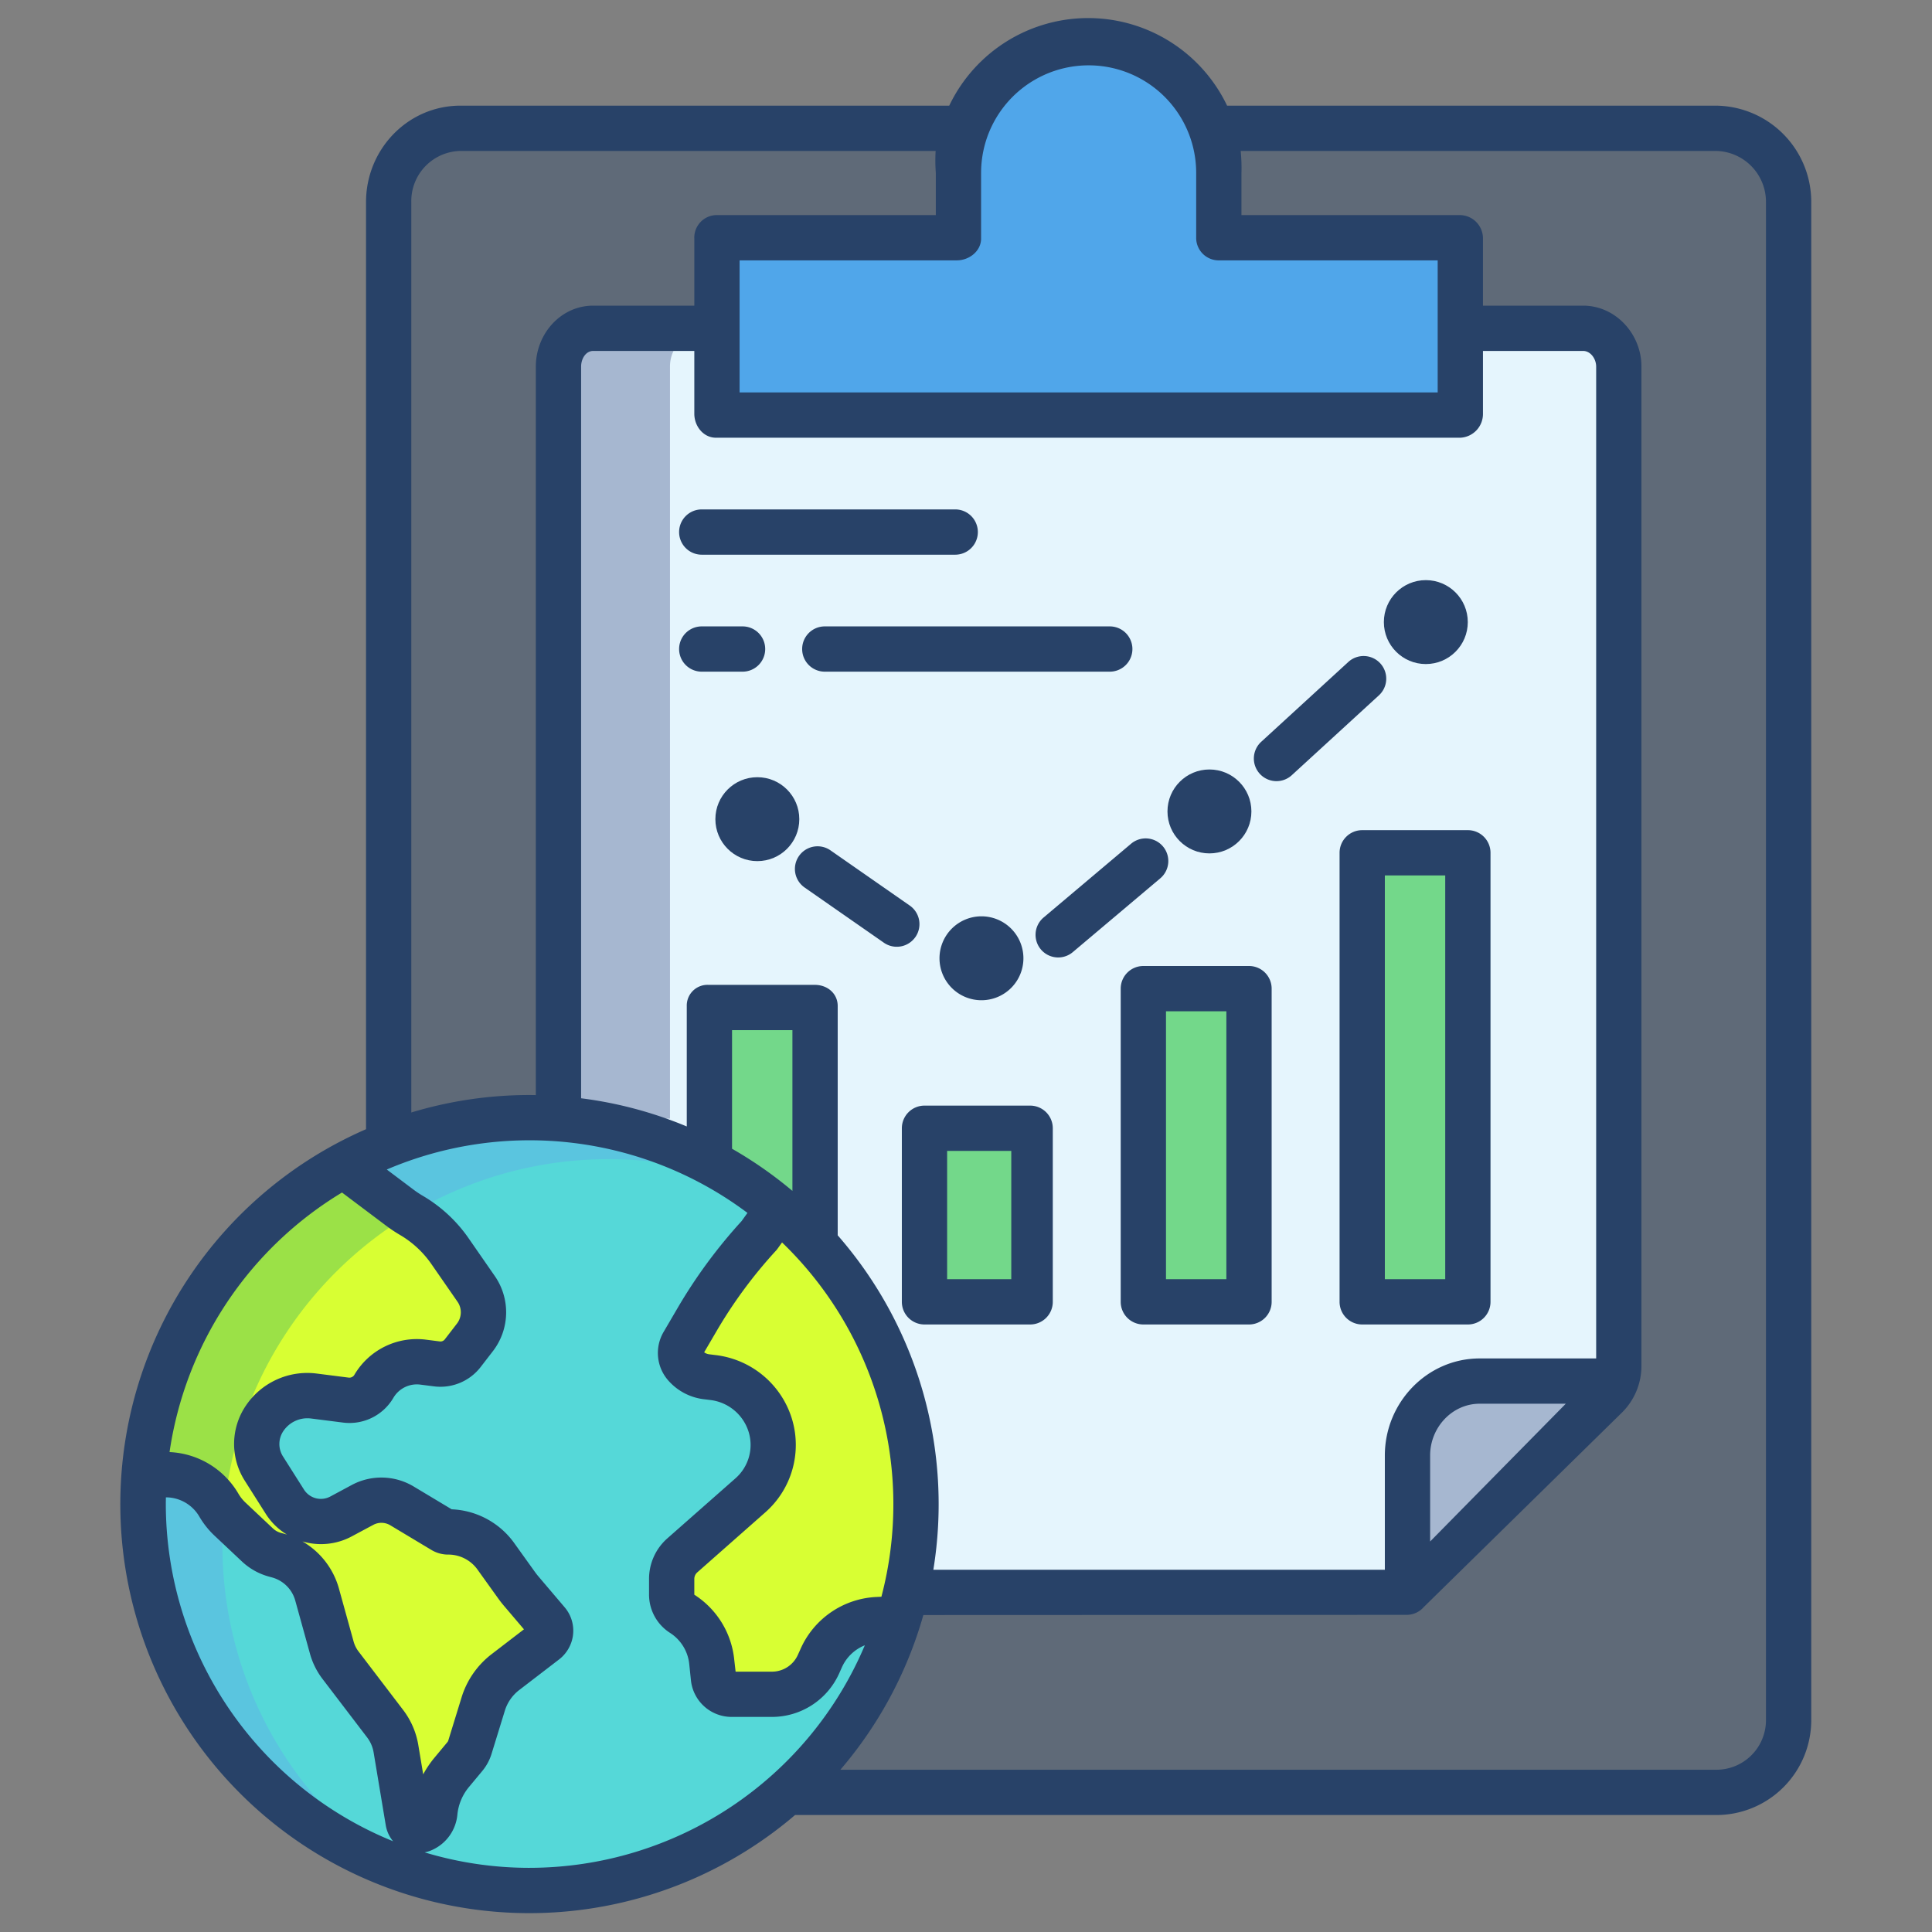 <svg id="Layer_1" height="512" viewBox="0 0 512 512" width="512" xmlns="http://www.w3.org/2000/svg" data-name="Layer 1"><rect x="0" y="0" width="512" height="512" fill="#808080" stroke="none"/><path d="m419.53 87.48h-262.31a9.671 9.671 0 0 0 -9.67 9.67v199.3a101.383 101.383 0 0 1 40.24 11.38l28.16 21.69a102.64 102.64 0 0 1 24.13 92.42h155.98l33.14-35.15v-289.64a9.671 9.671 0 0 0 -9.67-9.67z" fill="#e5f5fd"/><path d="m454.71 34.21h-332.68a19.342 19.342 0 0 0 -19.34 19.34v249.79a101.985 101.985 0 0 1 37.66-7.15c2.42 0 4.82.08 7.2.26v-199.3a9.671 9.671 0 0 1 9.67-9.67h262.31a9.671 9.671 0 0 1 9.67 9.67v264.64a11.7 11.7 0 0 1 -3.4 8.21l-48.54 48.54a11.706 11.706 0 0 1 -8.2 3.4h-128.98c-.54 2.31-1.16 4.6-1.85 6.85a102.451 102.451 0 0 1 -28.75 45.35l.99 1.06h244.24a19.335 19.335 0 0 0 19.34-19.34v-402.31a19.335 19.335 0 0 0 -19.34-19.34z" fill="#5f6a78"/><path d="m215.95 329.52a102.64 102.64 0 0 1 24.13 92.42c-.54 2.31-1.16 4.6-1.85 6.85l-2.38.24c-.24.03-.48.04-.71.05l-2.49.12a17.2 17.2 0 0 0 -15.06 10.33l-.64 1.45a13.572 13.572 0 0 1 -12.43 8.12h-10.56a4.889 4.889 0 0 1 -4.88-4.42l-.43-4.22a17.1 17.1 0 0 0 -7.8-12.76 6.042 6.042 0 0 1 -2.77-5.09v-4.23a8.271 8.271 0 0 1 2.8-6.2l18.04-15.94a17.768 17.768 0 0 0 5.23-18.44 18.106 18.106 0 0 0 -15.11-12.72l-1.83-.23a8.849 8.849 0 0 1 -5.61-2.97 5.026 5.026 0 0 1 -.61-5.78l3.78-6.46a129.8 129.8 0 0 1 16.42-22.24l4.08-5.69.22-2.14a104.62 104.62 0 0 1 10.46 9.95z" fill="#d8ff33"/><path d="m102.69 303.34a101.985 101.985 0 0 1 37.66-7.15c2.42 0 4.82.08 7.2.26a102.232 102.232 0 0 1 57.94 23.12l-.22 2.14-4.08 5.69a129.8 129.8 0 0 0 -16.42 22.24l-3.78 6.46a5.026 5.026 0 0 0 .61 5.78 8.849 8.849 0 0 0 5.61 2.97l1.83.23a18.106 18.106 0 0 1 15.11 12.72 17.768 17.768 0 0 1 -5.23 18.44l-18.04 15.94a8.271 8.271 0 0 0 -2.8 6.2v4.23a6.042 6.042 0 0 0 2.77 5.09 17.1 17.1 0 0 1 7.8 12.76l.43 4.22a4.889 4.889 0 0 0 4.88 4.42h10.56a13.572 13.572 0 0 0 12.43-8.12l.64-1.45a17.2 17.2 0 0 1 15.06-10.33l2.49-.12c.23-.01.47-.02.71-.05l2.38-.24a102.418 102.418 0 0 1 -200.28-30.19c0-2.45.09-4.89.26-7.3l1.27.08 1.4-.27a16.215 16.215 0 0 1 17.13 7.77 16.467 16.467 0 0 0 2.94 3.7l7.28 6.86a10.984 10.984 0 0 0 4.61 2.58l.85.23a14.8 14.8 0 0 1 10.33 10.29l3.91 14.08a13.594 13.594 0 0 0 2.32 4.68l11.82 15.5a14.95 14.95 0 0 1 2.86 6.61l3.22 19.29a2.826 2.826 0 0 0 .99 1.76 2.731 2.731 0 0 0 2.78.39 5.457 5.457 0 0 0 3.32-4.52 19.554 19.554 0 0 1 4.52-10.7l3.43-4.13a7.239 7.239 0 0 0 1.34-2.47l3.52-11.42a17.023 17.023 0 0 1 5.9-8.5l10.48-8.04a3.742 3.742 0 0 0 1.45-2.34 3.591 3.591 0 0 0 -.81-2.89l-6.97-8.21c-.42-.49-.82-.99-1.19-1.52l-5.33-7.43a15.456 15.456 0 0 0 -12.73-6.7 2.737 2.737 0 0 1 -1.45-.38l-10.89-6.54a10.585 10.585 0 0 0 -10.41-.25l-5.75 3.07a11.265 11.265 0 0 1 -14.85-3.9l-5.58-8.81a12.123 12.123 0 0 1 .21-13.29 13.638 13.638 0 0 1 13.08-5.91l8.37 1.06a7.524 7.524 0 0 0 7.47-3.58 13.219 13.219 0 0 1 13.1-6.47l3.66.47a7.46 7.46 0 0 0 6.81-2.83l3.22-4.18a10.9 10.9 0 0 0 .33-12.9l-6.95-10.02a32.173 32.173 0 0 0 -10.18-9.42 31.287 31.287 0 0 1 -3.06-2.04l-5.86-4.4-7.42-5.58-.89-1.67a100.6 100.6 0 0 1 10.88-5.07z" fill="#55d8d8"/><path d="m145.07 429.84a3.591 3.591 0 0 1 .81 2.89 3.742 3.742 0 0 1 -1.45 2.34l-10.48 8.04a17.023 17.023 0 0 0 -5.9 8.5l-3.52 11.42a7.239 7.239 0 0 1 -1.34 2.47l-3.43 4.13a19.554 19.554 0 0 0 -4.52 10.7 5.457 5.457 0 0 1 -3.32 4.52 2.731 2.731 0 0 1 -2.78-.39 2.826 2.826 0 0 1 -.99-1.76l-3.22-19.29a14.95 14.95 0 0 0 -2.86-6.61l-11.82-15.5a13.594 13.594 0 0 1 -2.32-4.68l-3.91-14.08a14.8 14.8 0 0 0 -10.33-10.29l-.85-.23a10.984 10.984 0 0 1 -4.61-2.58l-7.28-6.86a16.467 16.467 0 0 1 -2.94-3.7 16.215 16.215 0 0 0 -17.13-7.77l-1.4.27-1.27-.08a102.377 102.377 0 0 1 53.6-82.89l.89 1.67 7.42 5.58 5.86 4.4a31.287 31.287 0 0 0 3.06 2.04 32.173 32.173 0 0 1 10.18 9.42l6.95 10.02a10.9 10.9 0 0 1 -.33 12.9l-3.22 4.18a7.46 7.46 0 0 1 -6.81 2.83l-3.66-.47a13.219 13.219 0 0 0 -13.1 6.47 7.524 7.524 0 0 1 -7.47 3.58l-8.37-1.06a13.638 13.638 0 0 0 -13.08 5.91 12.123 12.123 0 0 0 -.21 13.29l5.58 8.81a11.265 11.265 0 0 0 14.85 3.9l5.75-3.07a10.585 10.585 0 0 1 10.41.25l10.89 6.54a2.737 2.737 0 0 0 1.45.38 15.456 15.456 0 0 1 12.73 6.7l5.33 7.43c.37.53.77 1.03 1.19 1.52z" fill="#d8ff33"/><path d="m360.79 226.09h28.17v119.2h-28.17z" fill="#73d88a"/><path d="m303.13 262.16h28.16v83.13h-28.16z" fill="#73d88a"/><path d="m245.46 299.19h28.16v46.1h-28.16z" fill="#73d88a"/><path d="m215.95 266.6v62.92a104.62 104.62 0 0 0 -10.46-9.95 102.2 102.2 0 0 0 -17.7-11.74v-41.23z" fill="#73d88a"/><path d="m323.19 63.22v-17.4a34.859 34.859 0 0 0 -1.98-11.61h-.01a34.817 34.817 0 0 0 -65.65 0h-.01a34.859 34.859 0 0 0 -1.98 11.61v17.4h-63.83v46.42h197.29v-46.42z" fill="#50a6ea"/><path d="m426.88 366.36 1.2.39a11.64 11.64 0 0 1 -2.28 3.25l-48.54 48.54a11.482 11.482 0 0 1 -4.46 2.77v-35.61a19.342 19.342 0 0 1 19.34-19.34z" fill="#a6b7d0"/><path d="m157.22 87.48a9.671 9.671 0 0 0 -9.67 9.67v199.3h30v-199.3a9.671 9.671 0 0 1 9.67-9.67z" fill="#a6b7d0"/><path d="m187.79 307.83a101.383 101.383 0 0 0 -40.24-11.38c-2.38-.18-4.78-.26-7.2-.26a101.985 101.985 0 0 0 -37.66 7.15 100.6 100.6 0 0 0 -10.88 5.07l.89 1.67 7.42 5.58 5.86 4.4a31.287 31.287 0 0 0 3.06 2.04l3.77-2.69a100.6 100.6 0 0 1 10.88-5.07 101.985 101.985 0 0 1 37.66-7.15c2.42 0 4.82.08 7.2.26a101.422 101.422 0 0 1 29.445 6.5 101.573 101.573 0 0 0 -10.205-6.12z" fill="#5ac5df"/><path d="m58.95 409.6c0-2.45.09-4.89.26-7.3l1.27.08.229-.044a16.473 16.473 0 0 1 -2.7-3.456 16.215 16.215 0 0 0 -17.13-7.77l-1.4.27-1.27-.08c-.17 2.41-.26 4.85-.26 7.3a102.432 102.432 0 0 0 65.756 95.641 102.29 102.29 0 0 1 -44.755-84.641z" fill="#5ac5df"/><path d="m108.6 321.825a31.174 31.174 0 0 1 -2.62-1.765l-5.86-4.4-7.42-5.58-.89-1.67a102.377 102.377 0 0 0 -53.6 82.89l1.27.08 1.4-.27a16.215 16.215 0 0 1 17.13 7.77 16.669 16.669 0 0 0 1.328 1.944 102.332 102.332 0 0 1 49.262-78.999z" fill="#9be147"/><g fill="#284268"><path d="m454.713 28h-129.522a40.806 40.806 0 0 0 -73.635 0h-129.522c-13.974 0-25.034 11.579-25.034 25.552v245.7a108.382 108.382 0 1 0 113.7 181.748h244.013a25.15 25.15 0 0 0 25.287-25.138v-402.31a25.5 25.5 0 0 0 -25.287-25.552zm-201.155 41c3.314 0 6.442-2.463 6.442-5.777v-17.408a28.5 28.5 0 1 1 57 0v17.408a5.978 5.978 0 0 0 6.188 5.777h57.812v35h-185v-35zm138.584 291c-13.974 0-25.142 11.729-25.142 25.7v30.3h-119.652a108.256 108.256 0 0 0 -25.348-88.628v-60.772c0-3.313-2.732-5.6-6.046-5.6h-28.163a5.491 5.491 0 0 0 -5.791 5.6v31.924a107.515 107.515 0 0 0 -28-7.469v-193.906c0-2.024 1.2-4.149 3.22-4.149h26.78v16.644c0 3.314 2.417 6.356 5.73 6.356h197.287a6.3 6.3 0 0 0 5.983-6.356v-16.644h26.526c2.024 0 3.474 2.125 3.474 4.149v262.851zm22.81 12-35.952 36.513v-22.813c0-7.356 5.785-13.7 13.142-13.7zm-205.066 4.059a24.12 24.12 0 0 0 -20.123-16.935l-1.817-.224a2.9 2.9 0 0 1 -1.339-.523l3.338-5.7a123.8 123.8 0 0 1 15.668-21.211 6.072 6.072 0 0 0 .459-.564l1.177-1.642a96.318 96.318 0 0 1 26.33 93.894l-1.2.054a23.17 23.17 0 0 0 -20.287 13.917l-.635 1.4a7.537 7.537 0 0 1 -6.94 4.483h-9.572l-.364-3.188a23.19 23.19 0 0 0 -10.581-17.208v-4.229a2.323 2.323 0 0 1 .812-1.71l18.061-15.937a23.8 23.8 0 0 0 7.013-24.677zm-15.886-71.631v-31.428h16v42.6a109.017 109.017 0 0 0 -16-11.172zm-85-250.876a13.279 13.279 0 0 1 13.034-13.552h125.919a44.283 44.283 0 0 0 .047 5.815v11.185h-58.27a5.972 5.972 0 0 0 -5.73 6.223v17.777h-26.78c-8.641 0-15.22 7.508-15.22 16.149v193.065c-.55-.008-1.1-.021-1.651-.021a108.053 108.053 0 0 0 -31.349 4.628zm-18.366 262.478 11.738 8.826a37.982 37.982 0 0 0 3.639 2.421 26.313 26.313 0 0 1 8.278 7.664l6.948 10.021a4.906 4.906 0 0 1 -.146 5.811l-3.223 4.182a1.444 1.444 0 0 1 -1.3.54l-3.658-.468a19.2 19.2 0 0 0 -19.047 9.4 1.554 1.554 0 0 1 -1.53.646l-8.361-1.062a19.617 19.617 0 0 0 -18.815 8.5 18.119 18.119 0 0 0 -.306 19.863l5.576 8.805a17.106 17.106 0 0 0 5.625 5.506c-.259-.082-.521-.159-.784-.231l-.854-.233a4.927 4.927 0 0 1 -2.073-1.161l-7.281-6.854a10.5 10.5 0 0 1 -1.872-2.353 22.277 22.277 0 0 0 -18.255-11.035 96.6 96.6 0 0 1 45.701-68.788zm-46.689 82.57c0-.6.012-1.192.023-1.786a10.252 10.252 0 0 1 8.858 5.1 22.5 22.5 0 0 0 4.011 5.041l7.282 6.854a16.958 16.958 0 0 0 7.138 4l.852.233a8.789 8.789 0 0 1 6.131 6.105l3.9 14.083a19.663 19.663 0 0 0 3.333 6.711l11.827 15.502a8.977 8.977 0 0 1 1.71 3.952l3.215 19.285a8.9 8.9 0 0 0 1.951 4.272 96.553 96.553 0 0 1 -60.231-89.352zm66.906 63.825a21 21 0 0 0 -4.006-9.256l-11.827-15.51a7.764 7.764 0 0 1 -1.31-2.639l-3.9-14.083a20.852 20.852 0 0 0 -9.67-12.448 17.253 17.253 0 0 0 13.054-1.317l5.738-3.072a4.57 4.57 0 0 1 4.491.109l10.9 6.539a8.647 8.647 0 0 0 4.688 1.233 9.526 9.526 0 0 1 7.695 4.2l5.33 7.429c.469.655.972 1.3 1.492 1.91l5.328 6.268-8.554 6.567a22.919 22.919 0 0 0 -7.982 11.483l-3.518 11.422a1.165 1.165 0 0 1 -.221.408l-3.427 4.122a26.645 26.645 0 0 0 -3 4.434zm29.5 32.572a96.081 96.081 0 0 1 -27.818-4.1 8.635 8.635 0 0 0 1.71-.515 11.419 11.419 0 0 0 6.97-9.515 13.525 13.525 0 0 1 3.164-7.408l3.427-4.121a13.124 13.124 0 0 0 2.46-4.545l3.521-11.423a10.973 10.973 0 0 1 3.823-5.5l10.477-8.045a9.681 9.681 0 0 0 3.717-6.148 9.574 9.574 0 0 0 -2.159-7.726l-6.975-8.207c-.309-.362-.6-.743-.884-1.131l-5.33-7.43a21.472 21.472 0 0 0 -16.754-9.203l-10.109-6.065a16.632 16.632 0 0 0 -16.332-.4l-5.738 3.085a5.3 5.3 0 0 1 -6.955-1.83l-5.577-8.806a6.124 6.124 0 0 1 .1-6.712 7.678 7.678 0 0 1 7.365-3.33l8.365 1.063a13.476 13.476 0 0 0 13.414-6.516 7.213 7.213 0 0 1 7.155-3.533l3.659.467a13.471 13.471 0 0 0 12.321-5.117l3.232-4.186a16.865 16.865 0 0 0 .5-19.975l-6.95-10.025a38.406 38.406 0 0 0 -12.079-11.185 26.224 26.224 0 0 1 -2.493-1.657l-7.078-5.323a96.26 96.26 0 0 1 95.584 11.5l-1.556 2.172a135.745 135.745 0 0 0 -16.94 23l-3.812 6.516a11.016 11.016 0 0 0 1.307 12.7 14.9 14.9 0 0 0 9.4 4.979l1.821.224a12.12 12.12 0 0 1 10.111 8.506 11.769 11.769 0 0 1 -3.464 12.2l-18.082 15.937a14.33 14.33 0 0 0 -4.867 10.7v4.229a12.042 12.042 0 0 0 5.56 10.129 11.189 11.189 0 0 1 5.1 8.314l.433 4.172a10.839 10.839 0 0 0 10.862 9.787h10.562a19.536 19.536 0 0 0 17.928-11.659l.635-1.422a11.2 11.2 0 0 1 6.106-5.9 96.559 96.559 0 0 1 -88.839 58.975zm327.649-39.135a13.137 13.137 0 0 1 -13.287 13.138h-232.005a108.285 108.285 0 0 0 21.99-41l128.1-.048a5.988 5.988 0 0 0 4.5-2.052l52.639-51.655a17.4 17.4 0 0 0 5.063-12.451v-264.645c0-8.641-6.833-16.149-15.474-16.149h-26.526v-17.777a6.181 6.181 0 0 0 -5.983-6.223h-58.017v-11.185a45.294 45.294 0 0 0 -.206-5.815h125.919a13.491 13.491 0 0 1 13.287 13.552z"/><path d="m389 220h-28a6 6 0 0 0 -6 6v119a6 6 0 0 0 6 6h28a6 6 0 0 0 6-6v-119a6 6 0 0 0 -6-6zm-6 119h-16v-107h16z"/><path d="m331 256h-28a6 6 0 0 0 -6 6v83a6 6 0 0 0 6 6h28a6 6 0 0 0 6-6v-83a6 6 0 0 0 -6-6zm-6 83h-16v-71h16z"/><path d="m273 293h-28a6 6 0 0 0 -6 6v46a6 6 0 0 0 6 6h28a6 6 0 0 0 6-6v-46a6 6 0 0 0 -6-6zm-5 46h-17v-34h17z"/><path d="m242.589 248.332a6 6 0 0 0 -1.5-8.353l-21-14.625a6 6 0 0 0 -6.857 9.848l21 14.625a6 6 0 0 0 8.352-1.5z"/><path d="m308.2 224.317a6 6 0 0 0 -8.455-.718l-23.182 19.551a6 6 0 0 0 7.737 9.173l23.181-19.551a6 6 0 0 0 .719-8.455z"/><path d="m365.792 175.8a6 6 0 0 0 -8.478-.369l-23.05 21.127a6 6 0 1 0 8.108 8.846l23.05-21.127a6 6 0 0 0 .37-8.477z"/><path d="m185.97 147h67.171a6 6 0 1 0 0-12h-67.171a6 6 0 0 0 0 12z"/><path d="m212.579 172a6 6 0 0 0 6 6h75.521a6 6 0 0 0 0-12h-75.521a6 6 0 0 0 -6 6z"/><path d="m202.786 172a6 6 0 0 0 -6-6h-10.816a6 6 0 0 0 0 12h10.816a6 6 0 0 0 6-6z"/><circle cx="200.702" cy="217.087" r="11.12"/><path d="m248.976 253.952a11.12 11.12 0 1 0 11.12-11.12 11.132 11.132 0 0 0 -11.12 11.12z"/><circle cx="320.514" cy="215.039" r="11.12"/><circle cx="377.86" cy="164.861" r="11.12"/></g></svg>